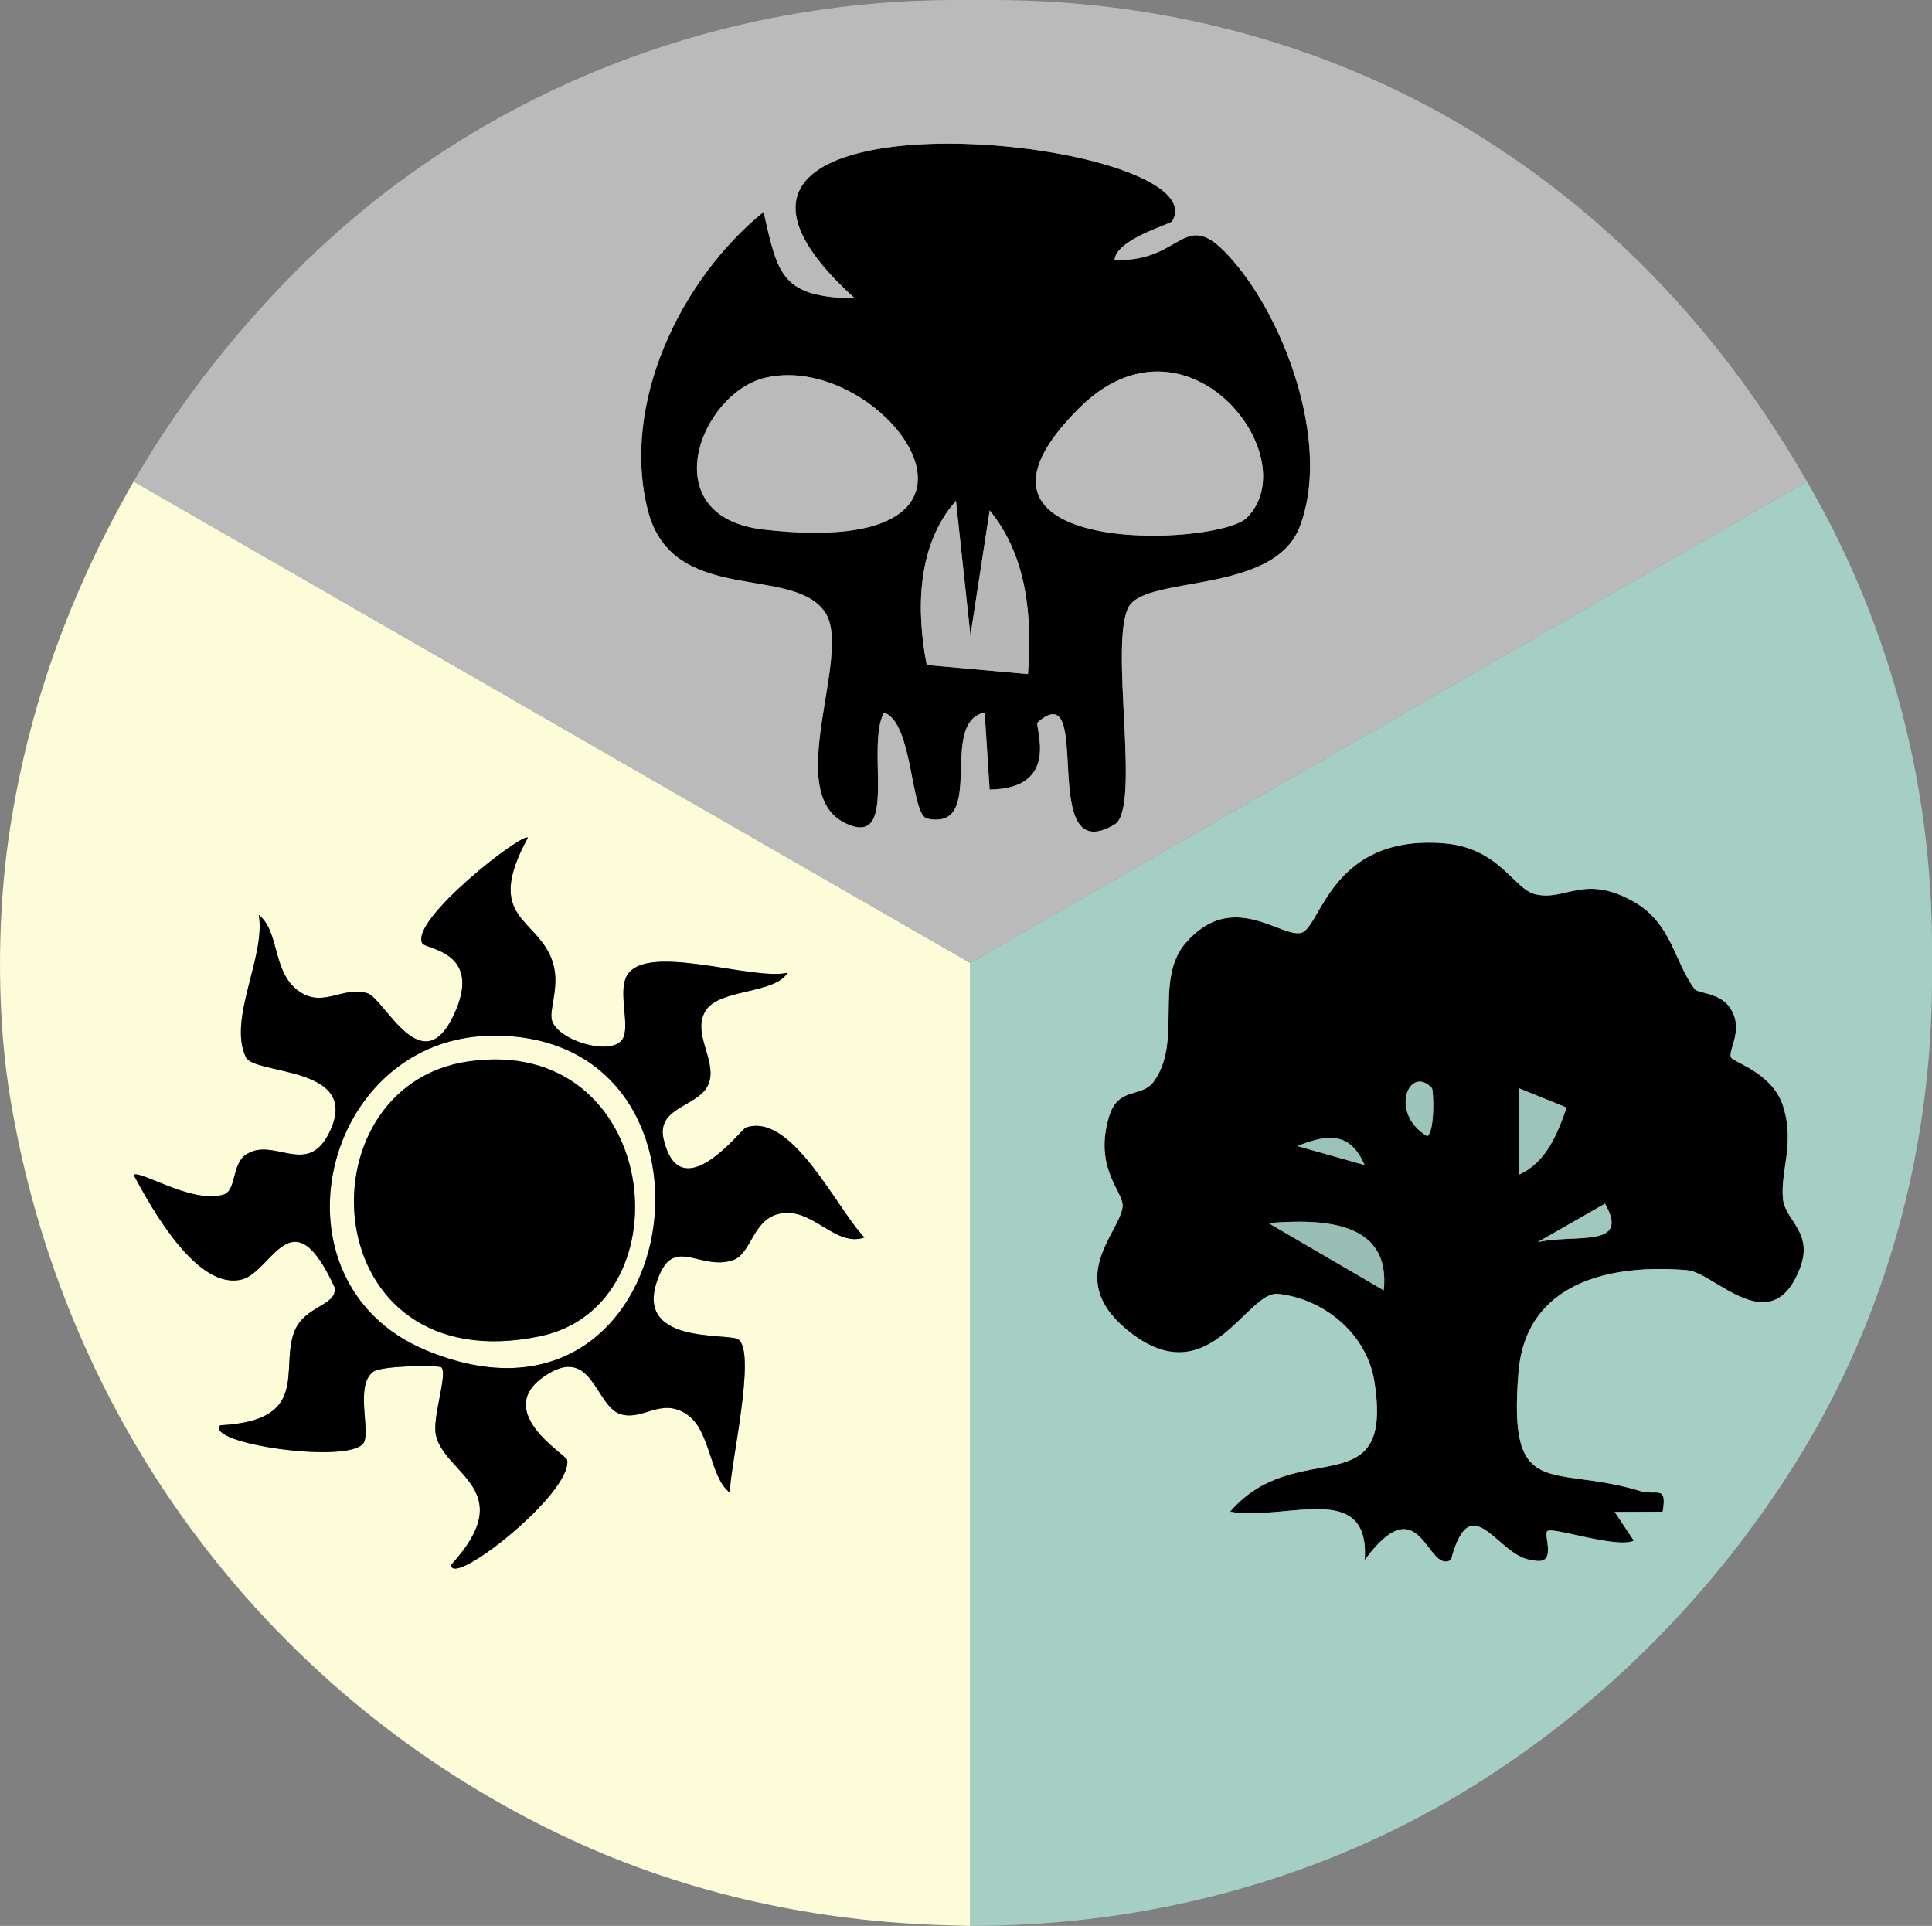 <?xml version="1.0" encoding="UTF-8"?>
<svg id="Layer_1" data-name="Layer 1" xmlns="http://www.w3.org/2000/svg" viewBox="0 0 200.651 200">
  <rect x="0" y="0" width="200.651" height="200" fill="#808080" stroke="none"/>
  <defs>
    <style>
      .cls-1 {
        fill: #a5cfc5;
      }

      .cls-2 {
        fill: #9bc2b9;
      }

      .cls-3 {
        fill: #9dc5bc;
      }

      .cls-4 {
        fill: #9cc4bb;
      }

      .cls-5 {
        fill: #bababa;
      }

      .cls-6 {
        fill: #a0c8be;
      }

      .cls-7 {
        fill: #fcfcd8;
      }

      .cls-8 {
        fill: none;
      }

      .cls-9 {
        fill: #97bdb4;
      }

      .cls-10 {
        fill: #b7b7b7;
      }
    </style>
  </defs>
  <path d="M121.741,22.98c-.184.31-5.819,1.86-5.985,4.009,7.524.323,7.095-6.357,12.809.691,5.286,6.521,9.587,18.892,6.407,27.06-2.722,6.992-15.857,4.999-17.728,8.251-2.096,3.643,1.265,20.675-1.413,22.583-8.262,5.033-2.076-15.762-8.063-10.565-.39.339,2.545,6.881-4.99,6.986l-.517-8c-4.903,1.034.292,12.326-5.967,11.014-1.744-.365-1.445-10.055-4.496-11.007-1.92,3.684,1.608,14.154-3.998,11.488-6.611-3.143.739-17.461-2.07-21.841-3.263-5.089-15.871-.648-18.44-10.622-2.858-11.093,3.417-24.073,12.017-31.021,1.487,6.684,1.936,8.831,9.482,8.983-25.838-23.295,38.216-16.888,32.952-8.009ZM79.515,39.219c-6.823,1.585-11.773,14.447-.205,15.773,28.609,3.281,12.601-18.652.205-15.773ZM129.497,53.76c6.289-6.325-6.249-22.456-17.388-11.411-15.758,15.625,14.358,14.459,17.388,11.411ZM100.787,65.993l-1.506-13.987c-4.056,4.593-4.15,11.335-3.033,17.052l10.512.944c.449-5.91-.065-12.226-3.978-16.996l-1.996,12.987Z"/>
  <path d="M175.993,102.702c.35.472,2.541.352,3.634,1.885,1.615,2.266-.235,4.502.163,5.24.271.503,4.357,1.603,5.423,5.121,1.186,3.912-.32,6.603-.038,9.558.214,2.236,3.201,3.451,1.768,7.189-2.95,7.696-8.891.459-11.663.218-8.211-.712-16.809,1.331-17.574,10.582-1.121,13.559,3.371,9.506,12.679,12.354,1.645.503,2.784-.732,2.294,2.144l-4.982.018,1.986,2.982c-1.788.857-8.411-1.47-8.979-.993-.467.392,1.147,3.67-1.51,3.019-3.588-.191-6.408-7.935-8.502-.027-2.519,1.524-3.122-7.902-8.956.006.557-8.4-8.185-3.996-13.989-5.01,6.94-8.051,17.054-.392,14.991-13.514-.771-4.903-5.139-8.564-9.979-9.107-3.269-.367-7.001,10.216-15.093,4.217-7.469-5.538-1.409-10.456-1.079-13.26.178-1.516-3.067-3.943-1.392-9.415.951-3.105,3.37-1.86,4.63-3.593,3.052-4.197-.044-10.533,3.331-14.415,4.835-5.559,9.863-.504,11.974-1.028,2.055-.51,3.041-10.203,14.747-9.308,5.848.447,7.293,4.736,9.55,5.293,3.146.777,5.033-2.13,10.174.737,4.02,2.242,4.239,6.209,6.391,9.106ZM148.71,112.995c-2.301-2.494-4.535,2.549-.489,5.0.835-.517.659-4.815.489-5ZM162.702,115.02l-4.986-2.02 0,8.999c2.867-1.25,4.029-4.243,4.986-6.98ZM141.724,120.988c-1.518-3.491-3.868-3.225-6.983-1.974l6.983,1.974ZM166.687,124.996l-6.98,3.992c3.97-.878,9.652.685,6.98-3.992ZM143.71,134c.766-7.268-6.432-7.428-11.968-6.988l11.968,6.988Z"/>
  <g>
    <path class="cls-8" d="M48.593,110.234c-17.643,2.603-15.891,33.423,7.503,28.529,15.528-3.248,12.49-31.479-7.503-28.529Z"/>
    <path class="cls-8" d="M77.467,117.097c-.517.179-6.802,8.566-8.543,1.219-.841-3.548,4.038-3.344,4.759-6.026.634-2.355-1.789-4.984-.426-7.296,1.373-2.329,7.237-1.75,8.536-3.983-3.624.916-15.32-3.444-16.836.625-.657,1.765.448,4.927-.273,6.217-1.041,1.864-6.516.328-7.331-1.785-.43-1.116.856-3.568.063-6.106-1.479-4.735-7.277-4.376-2.596-12.962-.505-.62-12.328,8.566-10.959,10.967.36.631,6.112.814,3.459,7.002-3.37,7.862-7.367-1.303-9.181-1.833-2.486-.727-4.418,1.407-6.812-.02-3.135-1.867-2.184-6.3-4.45-8.11.739,4.331-3.234,10.817-1.345,14.775.913,1.911,12.233.819,8.606,7.954-2.294,4.512-5.732.284-8.576,2.159-1.533,1.011-.979,3.751-2.361,4.165-3.281.983-8.649-2.594-9.318-2.047,1.902,3.574,6.647,12.065,11.26,10.847,3.142-.83,5.188-8.831,9.602.822.333,1.933-3.134,1.872-4.184,4.614-1.495,3.905,1.729,9.233-7.689,9.718-1.633,1.897,13.254,4.053,14.863,1.874.831-1.126-.946-6.06,1.052-7.45.907-.631,6.811-.687,7.059-.435.675.687-.991,5.248-.573,7.047.962,4.131,8.703,5.673,1.575,13.458.032,2.465,12.659-7.501,12.053-10.904-.093-.525-7.751-4.991-2.382-8.671,5.046-3.459,5.277,3.208,8.006,3.948,2.354.638,4.154-1.805,6.836.02,2.467,1.679,2.336,6.514,4.431,8.094.03-2.719,2.792-14.508.902-15.886-1.047-.763-11.493.695-8.147-6.854,1.642-3.705,4.299-.287,7.577-1.395,2.017-.682,2.016-4.519,5.209-4.885,3.219-.369,5.489,3.557,8.447,2.533-2.824-2.868-7.522-13.066-12.315-11.409ZM44.16,140.185c-16.792-7.064-10.783-32.641,7.176-32.638,26.202.004,19.948,44.048-7.176,32.638Z"/>
    <path class="cls-7" d="M13.882,50C7.309,61.434,2.832,73.58.898,87c-1.025,7.111-1.358,16.889,0,26,5.44,34.99,27.617,63.764,58.385,78.032,12.295,5.702,25.715,8.565,39.264,8.911l2.227.057v-100L13.882,50ZM81.335,125.973c-3.193.366-3.192,4.204-5.209,4.885-3.278,1.108-5.935-2.31-7.577,1.395-3.346,7.55,7.1,6.091,8.147,6.854,1.89,1.379-.872,13.168-.902,15.886-2.096-1.581-1.965-6.416-4.431-8.094-2.681-1.825-4.482.617-6.836-.02-2.729-.739-2.96-7.406-8.006-3.948-5.369,3.68,2.288,8.147,2.382,8.671.606,3.403-12.021,13.37-12.053,10.904,7.128-7.786-.614-9.328-1.575-13.458-.419-1.799,1.247-6.36.573-7.047-.248-.253-6.152-.196-7.059.435-1.998,1.39-.22,6.324-1.052,7.45-1.609,2.179-16.496.023-14.863-1.874,9.417-.485,6.193-5.813,7.689-9.718,1.05-2.742,4.517-2.681,4.184-4.614-4.414-9.652-6.461-1.652-9.602-.822-4.612,1.218-9.358-7.273-11.26-10.847.669-.548,6.037,3.03,9.318,2.047,1.382-.414.829-3.154,2.361-4.165,2.844-1.875,6.282,2.353,8.576-2.159,3.627-7.135-7.693-6.042-8.606-7.954-1.889-3.957,2.084-10.443,1.345-14.775,2.266,1.81,1.315,6.243,4.45,8.11,2.395,1.426,4.326-.707,6.812.02,1.814.53,5.81,9.695,9.181,1.833,2.653-6.188-3.1-6.37-3.459-7.002-1.369-2.401,10.454-11.587,10.959-10.967-4.682,8.586,1.117,8.227,2.596,12.962.793,2.538-.494,4.989-.063,6.106.814,2.112,6.29,3.649,7.331,1.785.72-1.29-.384-4.452.273-6.217,1.516-4.069,13.212.291,16.836-.625-1.299,2.233-7.163,1.654-8.536,3.983-1.363,2.312,1.06,4.94.426,7.296-.722,2.682-5.6,2.478-4.759,6.026,1.741,7.347,8.027-1.04,8.543-1.219,4.794-1.657,9.491,8.54,12.315,11.409-2.958,1.023-5.229-2.902-8.447-2.533Z"/>
    <path class="cls-7" d="M51.336,107.547c-17.959-.002-23.968,25.574-7.176,32.638,27.124,11.41,33.378-32.635,7.176-32.638ZM56.096,138.763c-23.394,4.894-25.146-25.925-7.503-28.529,19.993-2.95,23.032,25.281,7.503,28.529Z"/>
  </g>
  <g>
    <path class="cls-8" d="M115.756,26.989c.166-2.148,5.801-3.699,5.985-4.009,5.264-8.879-58.791-15.286-32.952,8.009-7.546-.152-7.996-2.3-9.482-8.983-8.599,6.948-14.875,19.927-12.017,31.021,2.57,9.975,15.177,5.533,18.44,10.622,2.808,4.38-4.542,18.698,2.07,21.841,5.606,2.665,2.078-7.804,3.998-11.488,3.051.952,2.752,10.642,4.496,11.007,6.259,1.312,1.064-9.98,5.967-11.014l.517,8c7.536-.105,4.6-6.648,4.99-6.986,5.987-5.197-.199,15.598,8.063,10.565,2.678-1.908-.683-18.939,1.413-22.583,1.871-3.252,15.006-1.259,17.728-8.251,3.18-8.168-1.121-20.539-6.407-27.06-5.714-7.048-5.284-.369-12.809-.691ZM79.31,54.992c-11.568-1.327-6.618-14.189.205-15.773,12.396-2.879,28.403,19.054-.205,15.773ZM106.762,70.002l-10.512-.944c-1.117-5.717-1.023-12.459,3.032-17.052l1.506,13.987,1.996-12.987c3.913,4.77,4.427,11.086,3.978,16.996ZM129.497,53.761c-3.03,3.047-33.146,4.214-17.388-11.411,11.139-11.045,23.677,5.086,17.388,11.411Z"/>
    <path class="cls-5" d="M103.087,0h-3.769c-25.913,0-50.914,10.157-69.071,28.645-6.519,6.638-12.099,13.935-16.365,21.355l86.892,50,86.892-50c-8.777-15.267-20.058-27.106-33.74-35.711C138.743,4.739,121.025,0,103.087,0ZM134.972,54.74c-2.722,6.992-15.857,4.999-17.728,8.251-2.096,3.643,1.265,20.675-1.413,22.583-8.262,5.033-2.076-15.762-8.063-10.565-.39.339,2.545,6.882-4.99,6.986l-.517-8c-4.903,1.034.292,12.326-5.967,11.014-1.744-.365-1.445-10.055-4.496-11.007-1.92,3.684,1.608,14.154-3.998,11.488-6.611-3.143.739-17.461-2.07-21.841-3.263-5.089-15.87-.648-18.44-10.622-2.858-11.094,3.417-24.073,12.017-31.021,1.487,6.684,1.936,8.831,9.482,8.983-25.838-23.295,38.216-16.888,32.952-8.009-.184.31-5.819,1.86-5.985,4.009,7.524.323,7.095-6.357,12.809.691,5.286,6.521,9.587,18.892,6.407,27.06Z"/>
    <path class="cls-5" d="M112.109,42.349c-15.758,15.625,14.358,14.459,17.388,11.411,6.289-6.325-6.249-22.456-17.388-11.411Z"/>
    <path class="cls-5" d="M79.515,39.219c-6.823,1.585-11.773,14.447-.205,15.773,28.609,3.281,12.601-18.652.205-15.773Z"/>
    <path class="cls-10" d="M100.787,65.993l-1.506-13.987c-4.056,4.593-4.15,11.335-3.032,17.052l10.512.944c.449-5.91-.065-12.226-3.978-16.996l-1.996,12.987Z"/>
  </g>
  <g>
    <path class="cls-8" d="M185.214,114.948c-1.066-3.518-5.152-4.618-5.423-5.121-.398-.738,1.452-2.974-.163-5.24-1.093-1.533-3.284-1.414-3.634-1.885-2.152-2.897-2.371-6.865-6.391-9.106-5.141-2.867-7.028.04-10.174-.737-2.257-.557-3.702-4.846-9.55-5.293-11.706-.895-12.692,8.798-14.747,9.308-2.112.524-7.14-4.531-11.974,1.028-3.375,3.881-.279,10.218-3.331,14.415-1.26,1.733-3.679.487-4.63,3.593-1.675,5.472,1.57,7.898,1.392,9.415-.33,2.804-6.391,7.722,1.079,13.26,8.092,5.999,11.823-4.584,15.093-4.217,4.84.543,9.208,4.204,9.979,9.107,2.063,13.122-8.051,5.463-14.991,13.514,5.804,1.014,14.547-3.389,13.989,5.01,5.834-7.908,6.437,1.518,8.956-.006,2.094-7.908,4.913-.164,8.502.027,2.657.651,1.043-2.627,1.51-3.019.568-.476,7.191,1.851,8.979.993l-1.986-2.982,4.982-.018c.491-2.876-.649-1.64-2.294-2.143-9.308-2.848-13.8,1.206-12.679-12.354.765-9.251,9.363-11.294,17.574-10.582,2.772.24,8.713,7.477,11.663-.218,1.433-3.739-1.554-4.953-1.768-7.189-.282-2.956,1.224-5.646.038-9.558ZM141.724,120.988l-6.983-1.974c3.114-1.251,5.464-1.517,6.983,1.974ZM143.71,134l-11.968-6.988c5.536-.44,12.734-.28,11.968,6.988ZM148.221,117.995c-4.046-2.451-1.812-7.493.489-5.0.17.185.345,4.482-.489,5ZM157.715,122l-0-8.999,4.986,2.02c-.957,2.736-2.12,5.73-4.986,6.98ZM159.707,128.988l6.98-3.992c2.672,4.677-3.01,3.114-6.98,3.992Z"/>
    <path class="cls-1" d="M187.667,50l-86.892,50v100h.157c18.418,0,36.606-4.857,52.22-14.626,13.534-8.468,24.941-19.996,33.432-33.617,9.36-15.016,14.069-32.468,14.069-50.162v-3.255c0-16.67-4.293-33.063-12.534-47.553-.149-.261-.298-.523-.45-.786ZM186.944,131.696c-2.95,7.696-8.891.459-11.663.218-8.211-.712-16.809,1.331-17.574,10.582-1.121,13.559,3.371,9.506,12.679,12.354,1.645.503,2.784-.732,2.294,2.143l-4.982.018,1.986,2.982c-1.788.857-8.411-1.47-8.979-.993-.467.392,1.147,3.67-1.51,3.019-3.588-.191-6.408-7.935-8.502-.027-2.519,1.524-3.122-7.902-8.956.006.557-8.4-8.185-3.996-13.989-5.01,6.94-8.051,17.054-.392,14.991-13.514-.771-4.903-5.139-8.564-9.979-9.107-3.269-.367-7.001,10.216-15.093,4.217-7.469-5.538-1.409-10.456-1.079-13.26.178-1.516-3.067-3.943-1.392-9.415.951-3.105,3.37-1.86,4.63-3.593,3.052-4.197-.044-10.533,3.331-14.415,4.835-5.559,9.863-.504,11.974-1.028,2.055-.51,3.041-10.203,14.747-9.308,5.848.447,7.293,4.736,9.55,5.293,3.146.777,5.033-2.13,10.174.737,4.02,2.242,4.239,6.209,6.391,9.106.35.472,2.541.352,3.634,1.885,1.615,2.266-.235,4.502.163,5.24.271.503,4.357,1.602,5.423,5.121,1.186,3.912-.32,6.603-.038,9.558.214,2.236,3.201,3.451,1.768,7.189Z"/>
    <path class="cls-9" d="M131.742,127.012l11.968,6.988c.766-7.268-6.432-7.428-11.968-6.988Z"/>
    <path class="cls-4" d="M157.715,113l0,8.999c2.867-1.25,4.029-4.243,4.986-6.98l-4.986-2.02Z"/>
    <path class="cls-6" d="M159.707,128.988c3.97-.878,9.652.685,6.98-3.992l-6.98,3.992Z"/>
    <path class="cls-2" d="M134.741,119.015l6.983,1.974c-1.518-3.491-3.868-3.225-6.983-1.974Z"/>
    <path class="cls-3" d="M148.221,117.995c.834-.517.659-4.815.489-5-2.301-2.494-4.535,2.549-.489,5Z"/>
  </g>
  <g>
    <path class="cls-8" d="M51.336,107.547c-17.959-.002-23.968,25.574-7.176,32.638,27.124,11.41,33.378-32.635,7.176-32.638ZM56.096,138.763c-23.394,4.894-25.146-25.925-7.503-28.529,19.993-2.95,23.032,25.281,7.503,28.529Z"/>
    <path d="M77.467,117.097c-.517.179-6.802,8.566-8.543,1.219-.841-3.548,4.038-3.344,4.759-6.026.634-2.355-1.789-4.984-.426-7.296,1.373-2.329,7.237-1.75,8.536-3.983-3.624.916-15.32-3.444-16.836.625-.657,1.765.448,4.927-.273,6.217-1.041,1.864-6.516.328-7.331-1.785-.43-1.116.856-3.568.063-6.106-1.479-4.735-7.277-4.376-2.596-12.962-.505-.62-12.328,8.566-10.959,10.967.36.631,6.112.814,3.459,7.002-3.37,7.862-7.367-1.303-9.181-1.833-2.486-.727-4.418,1.407-6.812-.02-3.135-1.867-2.184-6.3-4.45-8.11.739,4.331-3.234,10.817-1.345,14.775.913,1.911,12.233.819,8.606,7.954-2.294,4.512-5.732.284-8.576,2.159-1.533,1.011-.979,3.751-2.361,4.165-3.281.983-8.649-2.594-9.318-2.047,1.902,3.574,6.647,12.065,11.26,10.847,3.142-.83,5.188-8.831,9.602.822.333,1.933-3.134,1.872-4.184,4.614-1.495,3.905,1.729,9.233-7.689,9.718-1.633,1.897,13.254,4.053,14.863,1.874.831-1.126-.946-6.06,1.052-7.45.907-.631,6.811-.687,7.059-.435.675.687-.991,5.248-.573,7.047.962,4.131,8.703,5.673,1.575,13.458.032,2.465,12.659-7.501,12.053-10.904-.093-.525-7.751-4.991-2.382-8.671,5.046-3.459,5.277,3.208,8.006,3.948,2.354.638,4.154-1.805,6.836.02,2.467,1.679,2.336,6.514,4.431,8.094.03-2.719,2.792-14.508.902-15.886-1.047-.763-11.493.695-8.147-6.854,1.642-3.705,4.299-.287,7.577-1.395,2.017-.682,2.016-4.519,5.209-4.885,3.219-.369,5.489,3.557,8.447,2.533-2.824-2.868-7.522-13.066-12.315-11.409ZM44.16,140.185c-16.792-7.064-10.783-32.641,7.176-32.638,26.202.004,19.948,44.048-7.176,32.638Z"/>
    <path d="M48.593,110.234c-17.643,2.603-15.891,33.423,7.503,28.529,15.528-3.248,12.49-31.479-7.503-28.529Z"/>
  </g>
</svg>